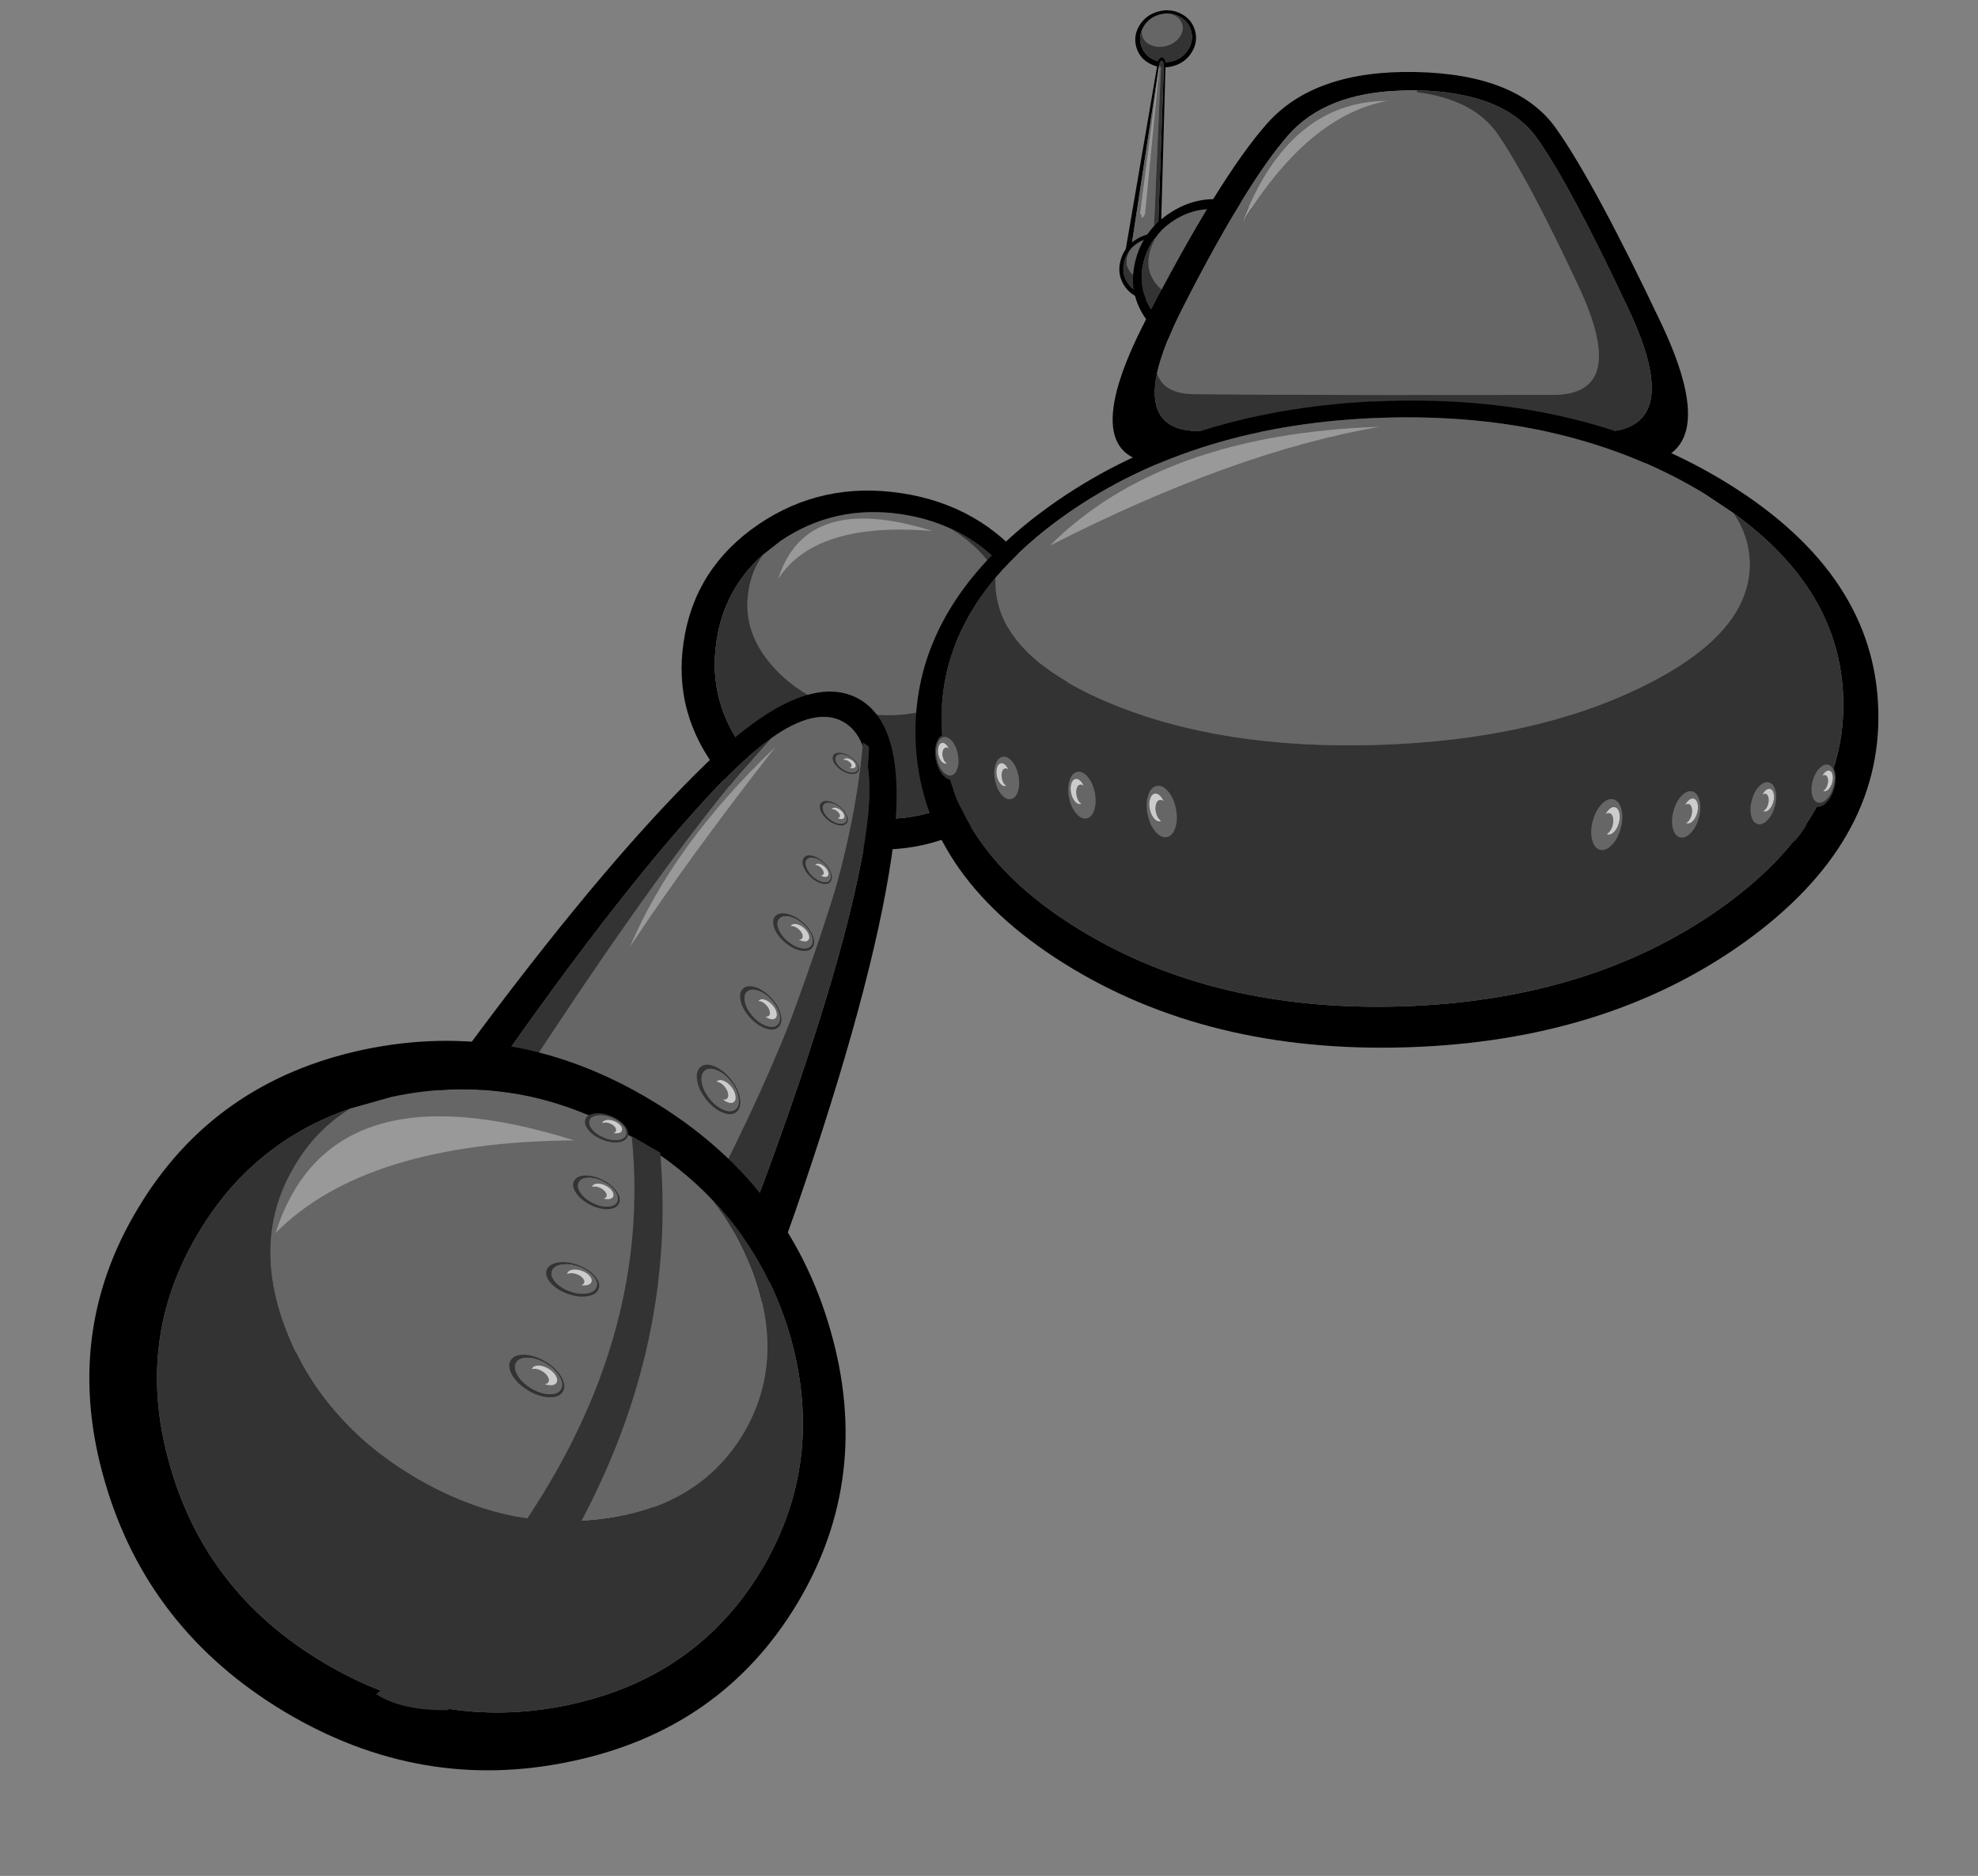 <?xml version="1.0" encoding="UTF-8" standalone="no"?>
<svg xmlns:xlink="http://www.w3.org/1999/xlink" height="911.65px" width="961.3px" xmlns="http://www.w3.org/2000/svg">
  <rect width="100%" height="100%" fill="#808080" stroke="none"/>
  <g transform="matrix(1.0, 0.0, 0.0, 1.0, 482.4, 480.7)">
    <use height="93.2" transform="matrix(1.48, -1.275, 1.275, 1.48, -185.006, -165.409)" width="92.05" xlink:href="#shape0"/>
    <use height="135.0" transform="matrix(1.48, -1.275, 1.275, 1.48, -427.144, 137.862)" width="234.5" xlink:href="#shape1"/>
    <use height="24.9" transform="matrix(-0.176, 0.266, -0.482, -0.319, -63.157, -109.05)" width="24.9" xlink:href="#shape2"/>
    <use height="24.9" transform="matrix(-0.215, 0.278, -0.502, -0.389, -68.269, -84.12)" width="24.9" xlink:href="#shape2"/>
    <use height="24.9" transform="matrix(-0.267, 0.279, -0.505, -0.483, -75.642, -55.517)" width="24.9" xlink:href="#shape2"/>
    <use height="24.9" transform="matrix(-0.341, 0.399, -0.722, -0.616, -83.475, -24.999)" width="24.9" xlink:href="#shape2"/>
    <use height="392.75" transform="matrix(1.0, 0.0, 0.0, 1.0, -240.0, -119.9)" width="179.95" xlink:href="#shape3"/>
    <use height="24.9" transform="matrix(-0.417, 0.381, -0.689, -0.754, -98.926, 13.749)" width="24.9" xlink:href="#shape2"/>
    <use height="24.9" transform="matrix(-0.489, 0.384, -0.694, -0.884, -118.473, 54.97)" width="24.9" xlink:href="#shape2"/>
    <use height="24.9" transform="matrix(-0.51, 0.455, -0.823, -0.923, -142.154, 97.671)" width="24.9" xlink:href="#shape2"/>
    <use height="24.9" transform="matrix(-0.652, 0.662, -1.196, -1.179, -168.838, 145.88)" width="24.9" xlink:href="#shape2"/>
    <use height="93.2" transform="matrix(3.693, -1.228, 1.228, 3.693, -482.384, 86.753)" width="92.05" xlink:href="#shape0"/>
    <use height="278.95" transform="matrix(1.0, 0.0, 0.0, 1.0, -299.55, 71.45)" width="139.15" xlink:href="#shape4"/>
    <use height="24.9" transform="matrix(-0.191, 0.455, -0.823, -0.345, -174.986, 66.026)" width="24.9" xlink:href="#shape2"/>
    <use height="24.9" transform="matrix(-0.246, 0.484, -0.874, -0.445, -178.603, 98.27)" width="24.9" xlink:href="#shape2"/>
    <use height="24.9" transform="matrix(-0.204, 0.561, -1.014, -0.368, -188.933, 138.649)" width="24.9" xlink:href="#shape2"/>
    <use height="24.9" transform="matrix(-0.338, 0.563, -1.017, -0.611, -204.678, 188.606)" width="24.9" xlink:href="#shape2"/>
    <use height="347.2" transform="matrix(1.0, 0.0, 0.0, 1.0, -348.45, -228.7)" width="319.15" xlink:href="#shape5"/>
    <use height="93.2" transform="matrix(0.128, -0.281, 0.281, 0.128, 65.104, -454.877)" width="92.05" xlink:href="#shape0"/>
    <use height="42.7" transform="matrix(1.884, -0.521, 0.495, 2.29, 42.721, -441.972)" width="21.65" xlink:href="#shape6"/>
    <use height="93.2" transform="matrix(-0.338, -0.101, -0.101, 0.338, 98.474, -362.195)" width="92.05" xlink:href="#shape0"/>
    <use height="93.2" transform="matrix(-0.76, -0.227, -0.227, 0.76, 151.149, -372.707)" width="92.05" xlink:href="#shape0"/>
    <use height="190.75" transform="matrix(1.0, 0.0, 0.0, 1.0, 58.35, -445.75)" width="279.6" xlink:href="#shape7"/>
    <use height="210.45" transform="matrix(-1.317, -1.442, -1.442, 1.317, 478.909, -124.353)" width="198.35" xlink:href="#shape8"/>
    <use height="49.0" transform="matrix(1.0, 0.0, 0.0, 1.0, -19.3, -97.55)" width="415.05" xlink:href="#shape9"/>
    <use height="24.9" transform="matrix(-0.477, -0.13, -0.235, 0.862, 412.009, -108.512)" width="24.9" xlink:href="#shape2"/>
    <use height="24.9" transform="matrix(-0.524, -0.143, -0.258, 0.948, 383.741, -99.874)" width="24.9" xlink:href="#shape2"/>
    <use height="24.9" transform="matrix(-0.577, -0.157, -0.284, 1.043, 347.168, -95.427)" width="24.9" xlink:href="#shape2"/>
    <use height="24.9" transform="matrix(-0.635, -0.173, -0.312, 1.147, 309.59, -91.528)" width="24.9" xlink:href="#shape2"/>
    <use height="24.9" transform="matrix(0.484, -0.097, 0.174, 0.875, -29.75, -122.397)" width="24.9" xlink:href="#shape2"/>
    <use height="24.9" transform="matrix(0.533, -0.106, 0.192, 0.963, -1.622, -112.766)" width="24.9" xlink:href="#shape2"/>
    <use height="24.9" transform="matrix(0.586, -0.117, 0.211, 1.059, 34.077, -105.434)" width="24.9" xlink:href="#shape2"/>
    <use height="24.9" transform="matrix(0.645, -0.129, 0.232, 1.165, 71.935, -98.606)" width="24.9" xlink:href="#shape2"/>
    <use height="57.75" transform="matrix(1.0, 0.0, 0.0, 1.0, 27.85, -273.3)" width="160.25" xlink:href="#shape10"/>
  </g>
  <defs>
    <g id="shape0" transform="matrix(1.0, 0.0, 0.0, 1.0, 46.05, 46.6)">
      <path d="M37.1 -14.7 Q38.8 -9.95 39.05 -4.85 39.55 7.3 31.5 14.25 23.4 21.15 11.5 18.8 -0.45 16.45 -9.25 6.25 -18.05 -4.05 -18.55 -16.2 -19.1 -28.35 -11.0 -35.25 -7.1 -38.65 -2.2 -39.8 L3.2 -39.55 Q19.45 -37.7 30.5 -24.8 34.6 -20.0 37.1 -14.7" fill="#666666" fill-rule="evenodd" stroke="none"/>
      <path d="M37.1 -14.7 Q34.6 -20.0 30.5 -24.8 19.45 -37.7 3.2 -39.55 L-2.2 -39.8 Q-15.15 -39.65 -25.05 -31.1 -37.05 -20.85 -37.65 -4.5 -38.35 11.9 -27.25 24.75 -16.2 37.6 0.1 39.45 16.35 41.3 28.3 31.1 40.25 20.8 40.95 4.4 41.3 -5.85 37.1 -14.7 M33.75 -28.95 Q46.7 -13.9 45.95 5.25 45.2 24.45 31.25 36.45 17.25 48.45 -1.8 46.25 -20.85 44.1 -33.8 29.05 -46.75 13.95 -46.0 -5.25 -45.3 -24.4 -31.3 -36.35 -17.3 -48.4 1.75 -46.25 20.8 -44.05 33.75 -28.95" fill="#000000" fill-rule="evenodd" stroke="none"/>
      <path d="M-2.2 -39.8 Q-7.1 -38.65 -11.0 -35.25 -19.1 -28.35 -18.55 -16.2 -18.05 -4.05 -9.25 6.25 -0.45 16.45 11.5 18.8 23.4 21.15 31.5 14.25 39.55 7.3 39.05 -4.85 38.8 -9.95 37.1 -14.7 41.3 -5.85 40.95 4.4 40.25 20.8 28.3 31.1 16.35 41.3 0.1 39.45 -16.2 37.6 -27.25 24.75 -38.35 11.9 -37.65 -4.5 -37.05 -20.85 -25.05 -31.1 -15.15 -39.65 -2.2 -39.8" fill="#333333" fill-rule="evenodd" stroke="none"/>
    </g>
    <g id="shape1" transform="matrix(1.0, 0.0, 0.0, 1.0, 117.2, 67.5)">
      <path d="M108.45 -42.7 Q111.5 -48.65 109.65 -53.2 106.8 -60.25 93.5 -61.5 86.2 -62.2 75.7 -61.15 46.15 -58.2 -0.9 -46.7 -48.0 -35.2 -78.05 -19.3 -98.05 -8.8 -100.65 8.35 -102.0 17.05 -98.85 27.45 -95.45 38.9 -88.85 45.25 -77.6 56.05 -57.25 52.15 -24.95 45.9 21.35 20.25 67.55 -5.45 90.8 -23.9 104.25 -34.55 108.45 -42.7 M96.85 -19.5 Q71.75 2.2 21.25 31.6 -29.3 60.95 -65.35 66.75 -101.4 72.55 -113.8 33.15 -126.2 -6.25 -93.25 -24.3 -60.35 -42.4 -8.0 -53.85 44.35 -65.4 77.45 -67.3 110.55 -69.15 116.25 -55.15 121.9 -41.2 96.85 -19.5" fill="#000000" fill-rule="evenodd" stroke="none"/>
      <path d="M93.5 -61.5 Q106.8 -60.25 109.65 -53.2 111.5 -48.65 108.45 -42.7 103.0 -37.3 93.3 -30.6 68.2 -13.35 19.3 11.95 -29.6 37.2 -62.7 45.25 -78.95 49.15 -88.85 45.25 -95.45 38.9 -98.85 27.45 -102.0 17.05 -100.65 8.35 -94.8 -3.05 -77.3 -11.7 -45.55 -27.5 2.9 -41.15 51.35 -54.85 81.4 -59.9 L93.5 -61.5" fill="#666666" fill-rule="evenodd" stroke="none"/>
      <path d="M93.5 -61.5 L81.4 -59.9 Q51.35 -54.85 2.9 -41.15 -45.55 -27.5 -77.3 -11.7 -94.8 -3.05 -100.65 8.35 -98.05 -8.8 -78.05 -19.3 -48.0 -35.2 -0.9 -46.7 46.15 -58.2 75.7 -61.15 86.2 -62.2 93.5 -61.5 M-88.85 45.25 Q-78.95 49.15 -62.7 45.25 -29.6 37.2 19.3 11.95 68.2 -13.35 93.3 -30.6 103.0 -37.3 108.45 -42.7 104.25 -34.55 90.8 -23.9 67.55 -5.45 21.35 20.25 -24.95 45.9 -57.25 52.15 -77.6 56.05 -88.85 45.25" fill="#333333" fill-rule="evenodd" stroke="none"/>
    </g>
    <g id="shape2" transform="matrix(1.0, 0.0, 0.0, 1.0, 12.45, 12.45)">
      <path d="M9.9 -0.6 Q9.9 -5.05 6.8 -8.15 3.65 -11.3 -0.75 -11.3 -5.2 -11.3 -8.3 -8.15 -11.45 -5.05 -11.45 -0.6 -11.45 3.8 -8.3 6.9 -5.2 10.05 -0.75 10.05 3.65 10.05 6.8 6.9 9.9 3.8 9.9 -0.6 M12.45 0.0 Q12.4 5.15 8.8 8.8 5.15 12.4 0.0 12.45 -5.2 12.4 -8.8 8.8 -12.45 5.15 -12.45 0.0 -12.45 -5.2 -8.8 -8.8 -5.2 -12.45 0.0 -12.45 5.15 -12.45 8.8 -8.8 12.4 -5.2 12.45 0.0" fill="#333333" fill-rule="evenodd" stroke="none"/>
      <path d="M9.9 -0.6 Q9.9 3.8 6.8 6.9 3.65 10.05 -0.75 10.05 -5.2 10.05 -8.3 6.9 -11.45 3.8 -11.45 -0.6 -11.45 -5.05 -8.3 -8.15 -5.2 -11.3 -0.75 -11.3 3.65 -11.3 6.8 -8.15 9.9 -5.05 9.9 -0.6 M2.15 -4.5 Q1.7 -5.7 0.75 -6.65 -0.95 -8.35 -3.3 -8.35 -5.75 -8.35 -7.4 -6.65 -9.1 -5.0 -9.1 -2.6 -9.1 -0.2 -7.4 1.5 -5.75 3.15 -3.3 3.2 L-2.6 3.15 -3.75 2.3 Q-5.1 1.0 -5.1 -0.9 -5.1 -2.8 -3.75 -4.1 -2.45 -5.4 -0.55 -5.4 0.95 -5.4 2.15 -4.5" fill="#666666" fill-rule="evenodd" stroke="none"/>
      <path d="M2.15 -4.5 Q0.95 -5.4 -0.55 -5.4 -2.45 -5.4 -3.75 -4.1 -5.1 -2.8 -5.1 -0.9 -5.1 1.0 -3.75 2.3 L-2.6 3.15 -3.3 3.2 Q-5.75 3.15 -7.4 1.5 -9.1 -0.2 -9.1 -2.6 -9.1 -5.0 -7.4 -6.65 -5.75 -8.35 -3.3 -8.35 -0.95 -8.35 0.75 -6.65 1.7 -5.7 2.15 -4.5" fill="#cccccc" fill-rule="evenodd" stroke="none"/>
    </g>
    <g id="shape3" transform="matrix(1.0, 0.0, 0.0, 1.0, 240.0, 119.9)">
      <path d="M-60.05 -117.85 Q-65.4 26.45 -214.0 264.85 -235.8 278.0 -240.0 269.6 -75.4 27.15 -63.0 -119.9 L-60.05 -117.85" fill="#333333" fill-rule="evenodd" stroke="none"/>
    </g>
    <g id="shape4" transform="matrix(1.0, 0.0, 0.0, 1.0, 299.55, -71.45)">
      <path d="M-161.55 79.45 Q-149.35 220.15 -264.65 350.4 -286.95 350.75 -299.55 342.7 -161.15 211.75 -175.4 71.45 L-161.55 79.45" fill="#333333" fill-rule="evenodd" stroke="none"/>
    </g>
    <g id="shape5" transform="matrix(1.0, 0.0, 0.0, 1.0, 348.45, 228.7)">
      <path d="M-29.3 -222.65 Q-90.7 -242.0 -104.2 -199.4 -86.05 -227.4 -29.3 -222.65" fill="#999999" fill-rule="evenodd" stroke="none"/>
      <path d="M-203.45 73.5 Q-322.25 36.05 -348.45 118.5 -304.8 74.3 -203.45 73.5" fill="#999999" fill-rule="evenodd" stroke="none"/>
      <path d="M-176.25 -20.55 Q-147.6 -63.95 -105.6 -117.65 -155.0 -70.6 -176.25 -20.55" fill="#999999" fill-rule="evenodd" stroke="none"/>
    </g>
    <g id="shape6" transform="matrix(1.0, 0.0, 0.0, 1.0, 10.8, 21.35)">
      <path d="M-6.7 13.85 L-8.55 17.8 -1.75 19.25 10.35 -19.95 Q10.25 -21.05 9.35 -20.45 L9.15 -20.0 -6.7 13.85 M10.85 -20.2 L-1.55 21.35 -10.8 19.35 9.05 -20.8 Q10.5 -22.1 10.85 -20.2" fill="#000000" fill-rule="evenodd" stroke="none"/>
      <path d="M8.7 -19.0 L8.9 -19.05 8.8 -18.8 -2.15 9.15 Q-3.5 10.4 -3.1 8.95 L-3.4 8.85 8.7 -19.0" fill="#999999" fill-rule="evenodd" stroke="none"/>
      <path d="M8.7 -19.0 L8.8 -19.15 8.9 -19.2 8.9 -19.05 8.7 -19.0" fill="#ffffff" fill-rule="evenodd" stroke="none"/>
      <path d="M8.9 -19.05 L8.9 -19.2 8.8 -19.15 8.7 -19.0 -3.4 8.85 -3.1 8.95 Q-3.5 10.4 -2.15 9.15 L8.8 -18.8 8.9 -19.05 M9.15 -20.0 L9.45 -19.4 -1.55 15.0 Q-6.25 15.85 -6.7 13.85 L9.15 -20.0" fill="#666666" fill-rule="evenodd" stroke="none"/>
      <path d="M-6.7 13.85 Q-6.25 15.85 -1.55 15.0 L9.45 -19.4 9.15 -20.0 9.35 -20.45 Q10.25 -21.05 10.35 -19.95 L-1.75 19.25 -8.55 17.8 -6.7 13.85" fill="#333333" fill-rule="evenodd" stroke="none"/>
    </g>
    <g id="shape7" transform="matrix(1.0, 0.0, 0.0, 1.0, -58.35, 445.75)">
      <path d="M206.1 -436.8 L206.25 -436.8 Q249.0 -435.9 264.9 -413.05 281.05 -390.1 309.0 -330.55 337.25 -270.8 295.15 -270.75 L195.55 -270.75 Q138.0 -270.8 99.8 -271.2 74.05 -271.5 79.9 -299.3 82.8 -312.45 92.75 -331.85 123.6 -392.05 143.6 -414.9 161.6 -435.45 198.1 -436.65 202.05 -436.9 206.1 -436.8 M205.8 -445.7 Q156.4 -446.75 133.3 -420.55 110.15 -394.35 74.4 -325.15 38.6 -255.8 82.6 -255.45 126.85 -255.0 193.5 -255.0 L308.8 -255.0 Q357.45 -254.9 324.95 -323.55 292.45 -392.05 273.85 -418.25 255.3 -444.6 205.8 -445.7" fill="#000000" fill-rule="evenodd" stroke="none"/>
      <path d="M206.25 -436.8 L206.1 -436.8 206.15 -435.9 206.25 -436.8 M192.25 -431.7 Q143.9 -431.75 121.05 -372.0 153.4 -424.8 192.25 -431.7" fill="#999999" fill-rule="evenodd" stroke="none"/>
      <path d="M206.15 -435.9 L206.1 -436.8 Q202.05 -436.9 198.1 -436.65 161.6 -435.45 143.6 -414.9 123.6 -392.05 92.75 -331.85 82.8 -312.45 79.9 -299.3 83.2 -289.3 97.8 -289.15 131.85 -288.8 183.25 -288.75 L272.2 -288.8 Q309.75 -288.7 284.55 -342.05 259.6 -395.3 245.25 -415.8 233.65 -432.35 206.15 -435.9 M192.25 -431.7 Q153.4 -424.8 121.05 -372.0 143.9 -431.75 192.25 -431.7" fill="#666666" fill-rule="evenodd" stroke="none"/>
      <path d="M206.25 -436.8 L206.15 -435.9 Q233.65 -432.35 245.25 -415.8 259.6 -395.3 284.55 -342.05 309.75 -288.7 272.2 -288.8 L183.25 -288.75 Q131.85 -288.8 97.8 -289.15 83.2 -289.3 79.9 -299.3 74.05 -271.5 99.8 -271.2 138.0 -270.8 195.55 -270.75 L295.15 -270.75 Q337.25 -270.8 309.0 -330.55 281.05 -390.1 264.9 -413.05 249.0 -435.9 206.25 -436.8" fill="#333333" fill-rule="evenodd" stroke="none"/>
    </g>
    <g id="shape8" transform="matrix(1.0, 0.0, 0.0, 1.0, 99.15, 105.2)">
      <path d="M63.2 -49.85 L63.75 -49.25 Q93.6 -12.95 98.4 27.3 99.3 34.85 99.2 41.75 98.8 73.15 78.1 91.0 52.8 112.7 12.05 101.4 -28.7 90.1 -61.0 52.45 -93.35 14.75 -98.35 -27.25 -103.3 -69.2 -78.0 -90.9 -52.75 -112.65 -12.0 -101.35 28.75 -90.05 61.1 -52.35 L63.2 -49.85 M94.3 49.3 Q95.75 38.35 94.05 25.3 88.9 -13.6 58.65 -48.85 28.35 -84.15 -9.35 -95.15 L-17.65 -97.2 Q-49.65 -103.9 -70.05 -86.35 -93.1 -66.6 -88.0 -27.65 -82.85 11.25 -52.6 46.55 -22.3 81.85 15.4 92.8 53.1 103.8 76.15 84.0 91.45 70.85 94.3 49.3" fill="#000000" fill-rule="evenodd" stroke="none"/>
      <path d="M-17.65 -97.2 L-9.35 -95.15 Q28.35 -84.15 58.65 -48.85 88.9 -13.6 94.05 25.3 95.75 38.35 94.3 49.3 L93.0 50.45 Q79.55 62.0 52.15 49.3 24.75 36.55 -0.55 7.05 -25.9 -22.5 -34.3 -51.5 -42.75 -80.5 -29.3 -92.05 -24.4 -96.25 -17.65 -97.2" fill="#666666" fill-rule="evenodd" stroke="none"/>
      <path d="M94.3 49.3 Q91.45 70.85 76.15 84.0 53.1 103.8 15.4 92.8 -22.3 81.85 -52.6 46.55 -82.85 11.25 -88.0 -27.65 -93.1 -66.6 -70.05 -86.35 -49.65 -103.9 -17.65 -97.2 -24.4 -96.25 -29.3 -92.05 -42.75 -80.5 -34.3 -51.5 -25.9 -22.5 -0.55 7.05 24.75 36.55 52.15 49.3 79.55 62.0 93.0 50.45 L94.3 49.3" fill="#333333" fill-rule="evenodd" stroke="none"/>
    </g>
    <g id="shape9" transform="matrix(1.0, 0.0, 0.0, 1.0, 19.3, 97.55)">
      <path d="M395.75 -80.1 Q130.3 -29.1 -19.3 -97.55 -17.65 -92.0 -15.35 -88.05 L-14.6 -87.65 Q129.2 -18.3 389.8 -71.9 393.25 -75.75 395.75 -80.1" fill="#333333" fill-rule="evenodd" stroke="none"/>
    </g>
    <g id="shape10" transform="matrix(1.0, 0.0, 0.0, 1.0, -27.85, 273.3)">
      <path d="M27.85 -215.55 Q117.25 -261.1 188.1 -273.3 82.05 -269.7 27.85 -215.55" fill="#999999" fill-rule="evenodd" stroke="none"/>
    </g>
  </defs>
</svg>
